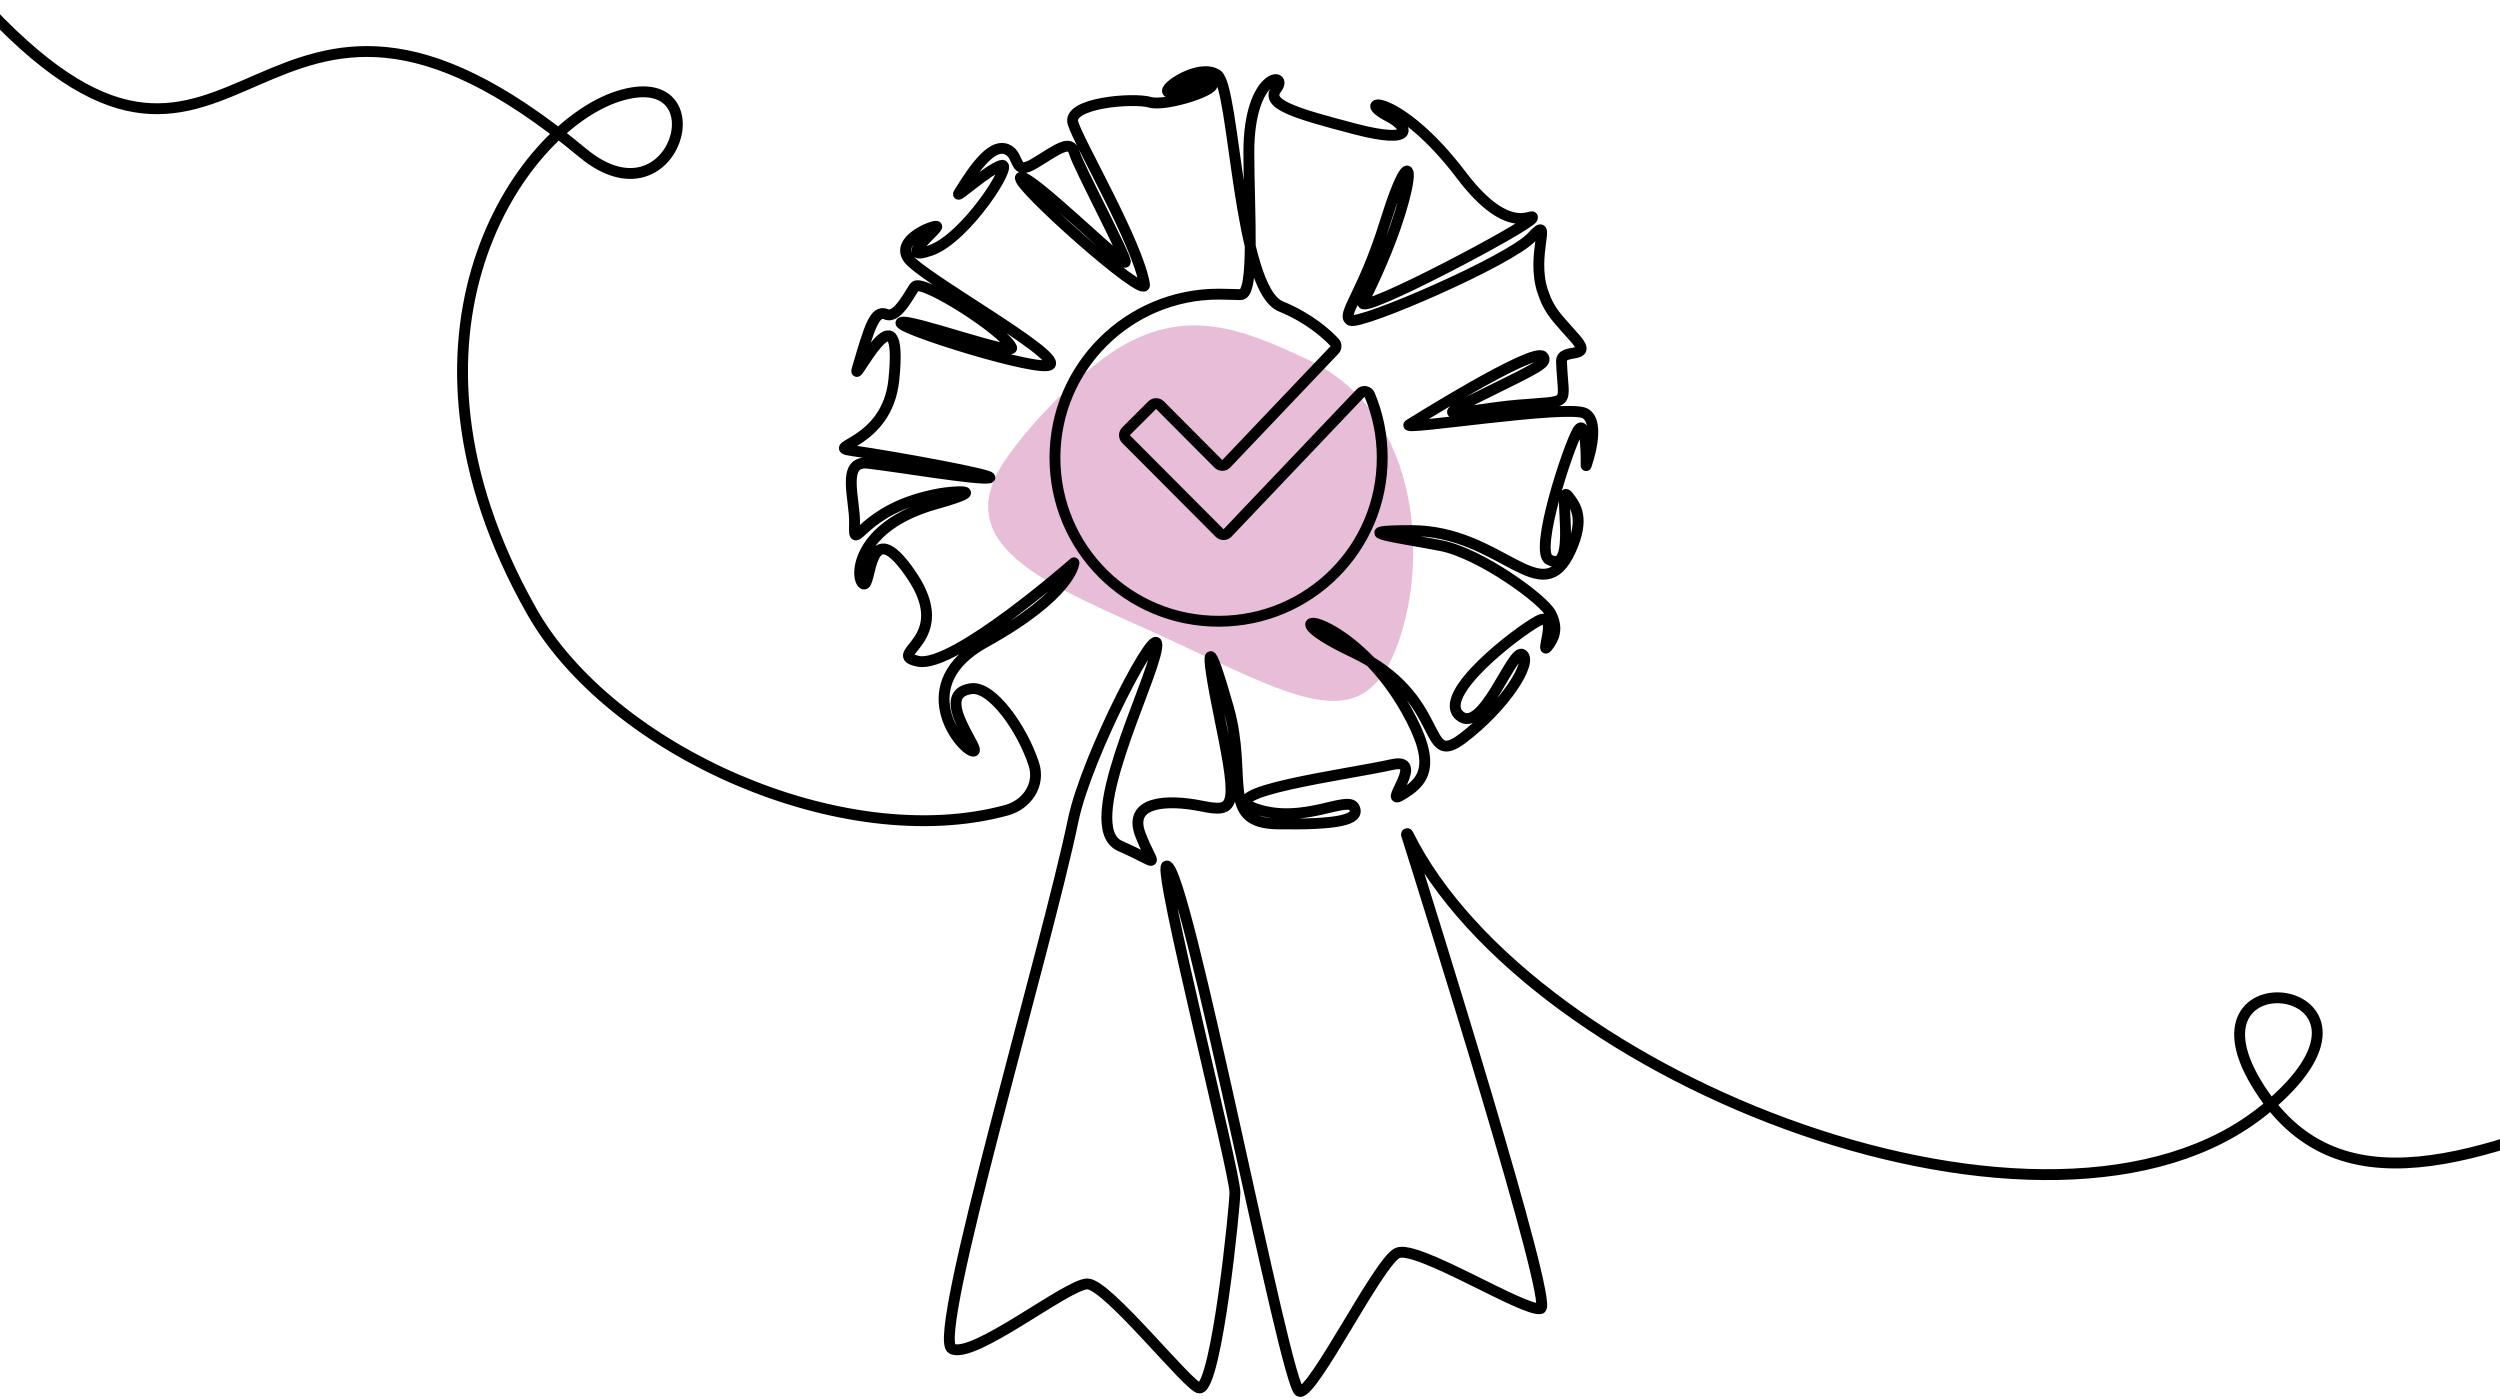 <svg width="345" height="193" viewBox="0 0 345 193" fill="none" xmlns="http://www.w3.org/2000/svg">
<path d="M180.536 49.653C196.627 57.291 197.057 78.673 192.571 89.709C188.086 100.745 180.385 97.256 164.293 89.618C148.202 81.98 132.672 77.291 137.158 66.255C139 61.721 148.413 51.501 154.704 47.831C163.725 42.568 171.055 45.153 180.536 49.653Z" fill="#E8BDD8"/>
<path d="M-1.5 1.5C33.733 38.67 34.773 -16.861 80.393 21.084C93.249 31.778 99.659 8.668 85.285 13.29C71.785 17.631 51.766 46.056 73.336 84.289C84.272 103.673 116.366 117.965 138.894 111.814C141.759 111.033 143.586 108.276 142.669 105.452C141.103 100.631 136.932 94.646 134.03 95.036C128.421 95.79 136.028 104.184 134.181 103.639C132.334 103.095 125.503 94.394 135.956 88.621C147.935 82.004 148.207 77.672 148.207 77.672C148.207 77.672 131.596 92.267 126.73 91.262C121.864 90.258 131.987 88.512 125.793 79.376C119.598 70.24 120.334 81.35 119.132 80.567C117.929 79.781 118.108 72.637 129.126 69.538C137.337 67.229 130.944 67.912 129.863 68.098C118.503 70.06 117.784 76.872 117.927 72.256C118.029 68.956 115.984 63.486 119.813 63.925C123.903 64.394 135.112 66.292 136.531 65.952C137.804 65.646 123.722 63.071 117.532 62.178C113.574 61.607 122.43 61.342 123.35 52.427C124.813 38.238 117.486 53.66 118.29 50.935C119.963 45.265 120.665 42.677 122.308 43.376C123.95 44.075 125.774 39.978 126.289 39.517C127.385 38.535 138.408 45.543 139.59 47.934C140.282 49.333 125.213 43.803 124.357 44.518C123.501 45.233 144.017 51.64 144.943 50.288C146.056 48.662 127.164 38.215 125.354 35.674C123.544 33.134 128.719 31.076 129.247 31.232C129.775 31.387 123.46 36.262 128.405 34.567C133.351 32.872 140.075 22.241 138.18 22.828C136.286 23.416 131.765 27.582 132.309 26.687C134.82 22.554 137.073 19.779 138.975 20.625C140.875 21.473 139.717 24.428 142.87 22.49C146.022 20.553 147.732 19.194 148.26 21.07C148.788 22.946 155.582 35.692 155.294 36.181C155.006 36.67 141.914 23.786 140.849 24.475C139.786 25.164 158.333 41.662 157.941 39.261C157.019 33.586 148.956 19.842 148.074 17.002C147.191 14.163 156.436 13.447 158.68 14.11C160.923 14.772 168.71 12.194 167.073 11.424C165.435 10.655 162.057 13.194 161.199 12.702C160.34 12.21 165.519 8.672 167.971 10.328C170.422 11.982 170.8 39.853 176.765 42.287C180.735 43.907 183.191 46.204 184.164 47.241C184.442 47.538 184.439 48 184.159 48.295L169.235 63.987C168.936 64.301 168.437 64.307 168.131 64L160.087 55.922C159.786 55.621 159.299 55.62 158.997 55.92L155.398 59.512C155.097 59.811 155.096 60.298 155.396 60.598L168.304 73.549C168.61 73.856 169.109 73.85 169.407 73.536L187.743 54.255C188.127 53.851 188.796 53.978 189.013 54.492C190.129 57.15 190.747 60.069 190.748 63.15C190.755 75.633 180.718 85.699 168.228 85.734C155.691 85.768 145.583 75.686 145.583 63.162C145.583 50.697 155.694 40.591 168.166 40.591C169.202 40.591 170.213 40.646 171.221 40.66C173.235 40.688 172.341 29.061 172.341 21.004C172.341 9.888 177.947 9.877 176.158 12.24C174.558 14.353 178.405 15.552 186.993 17.797C195.58 20.043 194.309 17.441 191.655 16.09C186.543 13.488 192.982 12.71 201.683 24.197C208.459 33.144 211.78 29.047 211.469 30.102C211.157 31.157 187.01 43.879 188.11 41.706C196.11 25.897 195.621 16.257 191.161 30.637C188.065 40.625 184.996 43.511 186.369 44.203C187.743 44.895 208.452 35.951 211.427 32.672C214.402 29.392 211.157 35.118 212.911 40.276C213.901 43.183 214.99 43.937 217.47 46.816C219.921 49.66 215.42 47.931 215.489 49.886C215.709 56.187 217.134 55.245 209.518 55.902C201.903 56.559 196.332 58.548 204.387 54.58C212.442 50.613 213.602 50.083 212.933 49.209C211.795 47.721 194.446 58.625 194.446 58.625C193.342 59.447 216.369 55.773 218.72 57.039C221.071 58.306 218.885 64.254 218.885 64.254C218.885 64.254 219.011 57.268 217.717 59.466C216.423 61.664 211.675 76.053 213.767 77.222C217.902 79.532 214.82 66.487 216.365 68.42C217.47 69.803 218.716 71.546 216.765 75.883C212.76 84.779 207.297 73.214 194.728 73.221C185.293 73.225 193.457 74.244 198.848 75.296C204.239 76.348 213.013 82.697 214.03 84.717C215.047 86.737 214.49 88.078 213.513 89.294C212.535 90.511 215.184 84.089 212.237 85.693C209.29 87.296 198.164 95.84 201.399 98.73C204.633 101.619 208.707 89.274 210.114 90.334C211.523 91.394 207.687 97.466 201.867 101.878C196.048 106.29 199.974 96.267 186.664 89.978C173.354 83.689 186.067 83.846 194.036 97.92C198.419 105.662 196.605 107.922 193.169 109.848C191.048 111.036 196.768 104.459 192.082 105.515C185.986 106.89 166.75 109.349 173.289 111.61C179.828 113.87 186.014 109.675 186.892 111.437C187.771 113.2 184.364 113.81 176.33 113.698C168.296 113.586 172.219 107.218 169.537 97.72C166.855 88.221 165.954 87.633 168.43 99.651C170.906 111.668 170.335 112.145 165.766 111.227C161.197 110.31 155.555 110.475 157.385 115.207C159.215 119.939 160.468 119.341 154.567 116.74C148.665 114.139 158.91 94.37 159.619 89.42C160.327 84.468 149.971 104.153 148.102 113.184C144.388 131.125 128.467 184.547 131.356 186.115C134.244 187.683 147.311 177.179 150.062 177.179C152.813 177.179 164.181 191.584 165.537 191.545C167.923 191.476 170.452 166.113 170.42 164.531C170.356 161.399 159.709 119.71 160.997 119.507C163.611 119.094 177.434 191.751 179.36 192.027C181.285 192.301 190.226 174.154 192.839 172.918C195.452 171.68 210.469 181.167 212.622 180.579C214.476 180.073 197.271 125.244 194.094 115.175C194.054 115.049 194.233 114.979 194.291 115.098C211.119 149.232 283.228 177.099 312.552 153.097C333.798 135.707 300.334 131.095 311.361 149.463C333.335 186.067 391.474 117.461 430.567 145.694C448.498 158.644 434.405 175.859 430.491 163.73C424.873 146.323 460.543 144.324 513.651 153.928C589.42 157.519 672.461 109.848 672.461 109.848" stroke="black" stroke-width="1.5" stroke-miterlimit="10" stroke-linecap="round" stroke-linejoin="round"/>
</svg>
